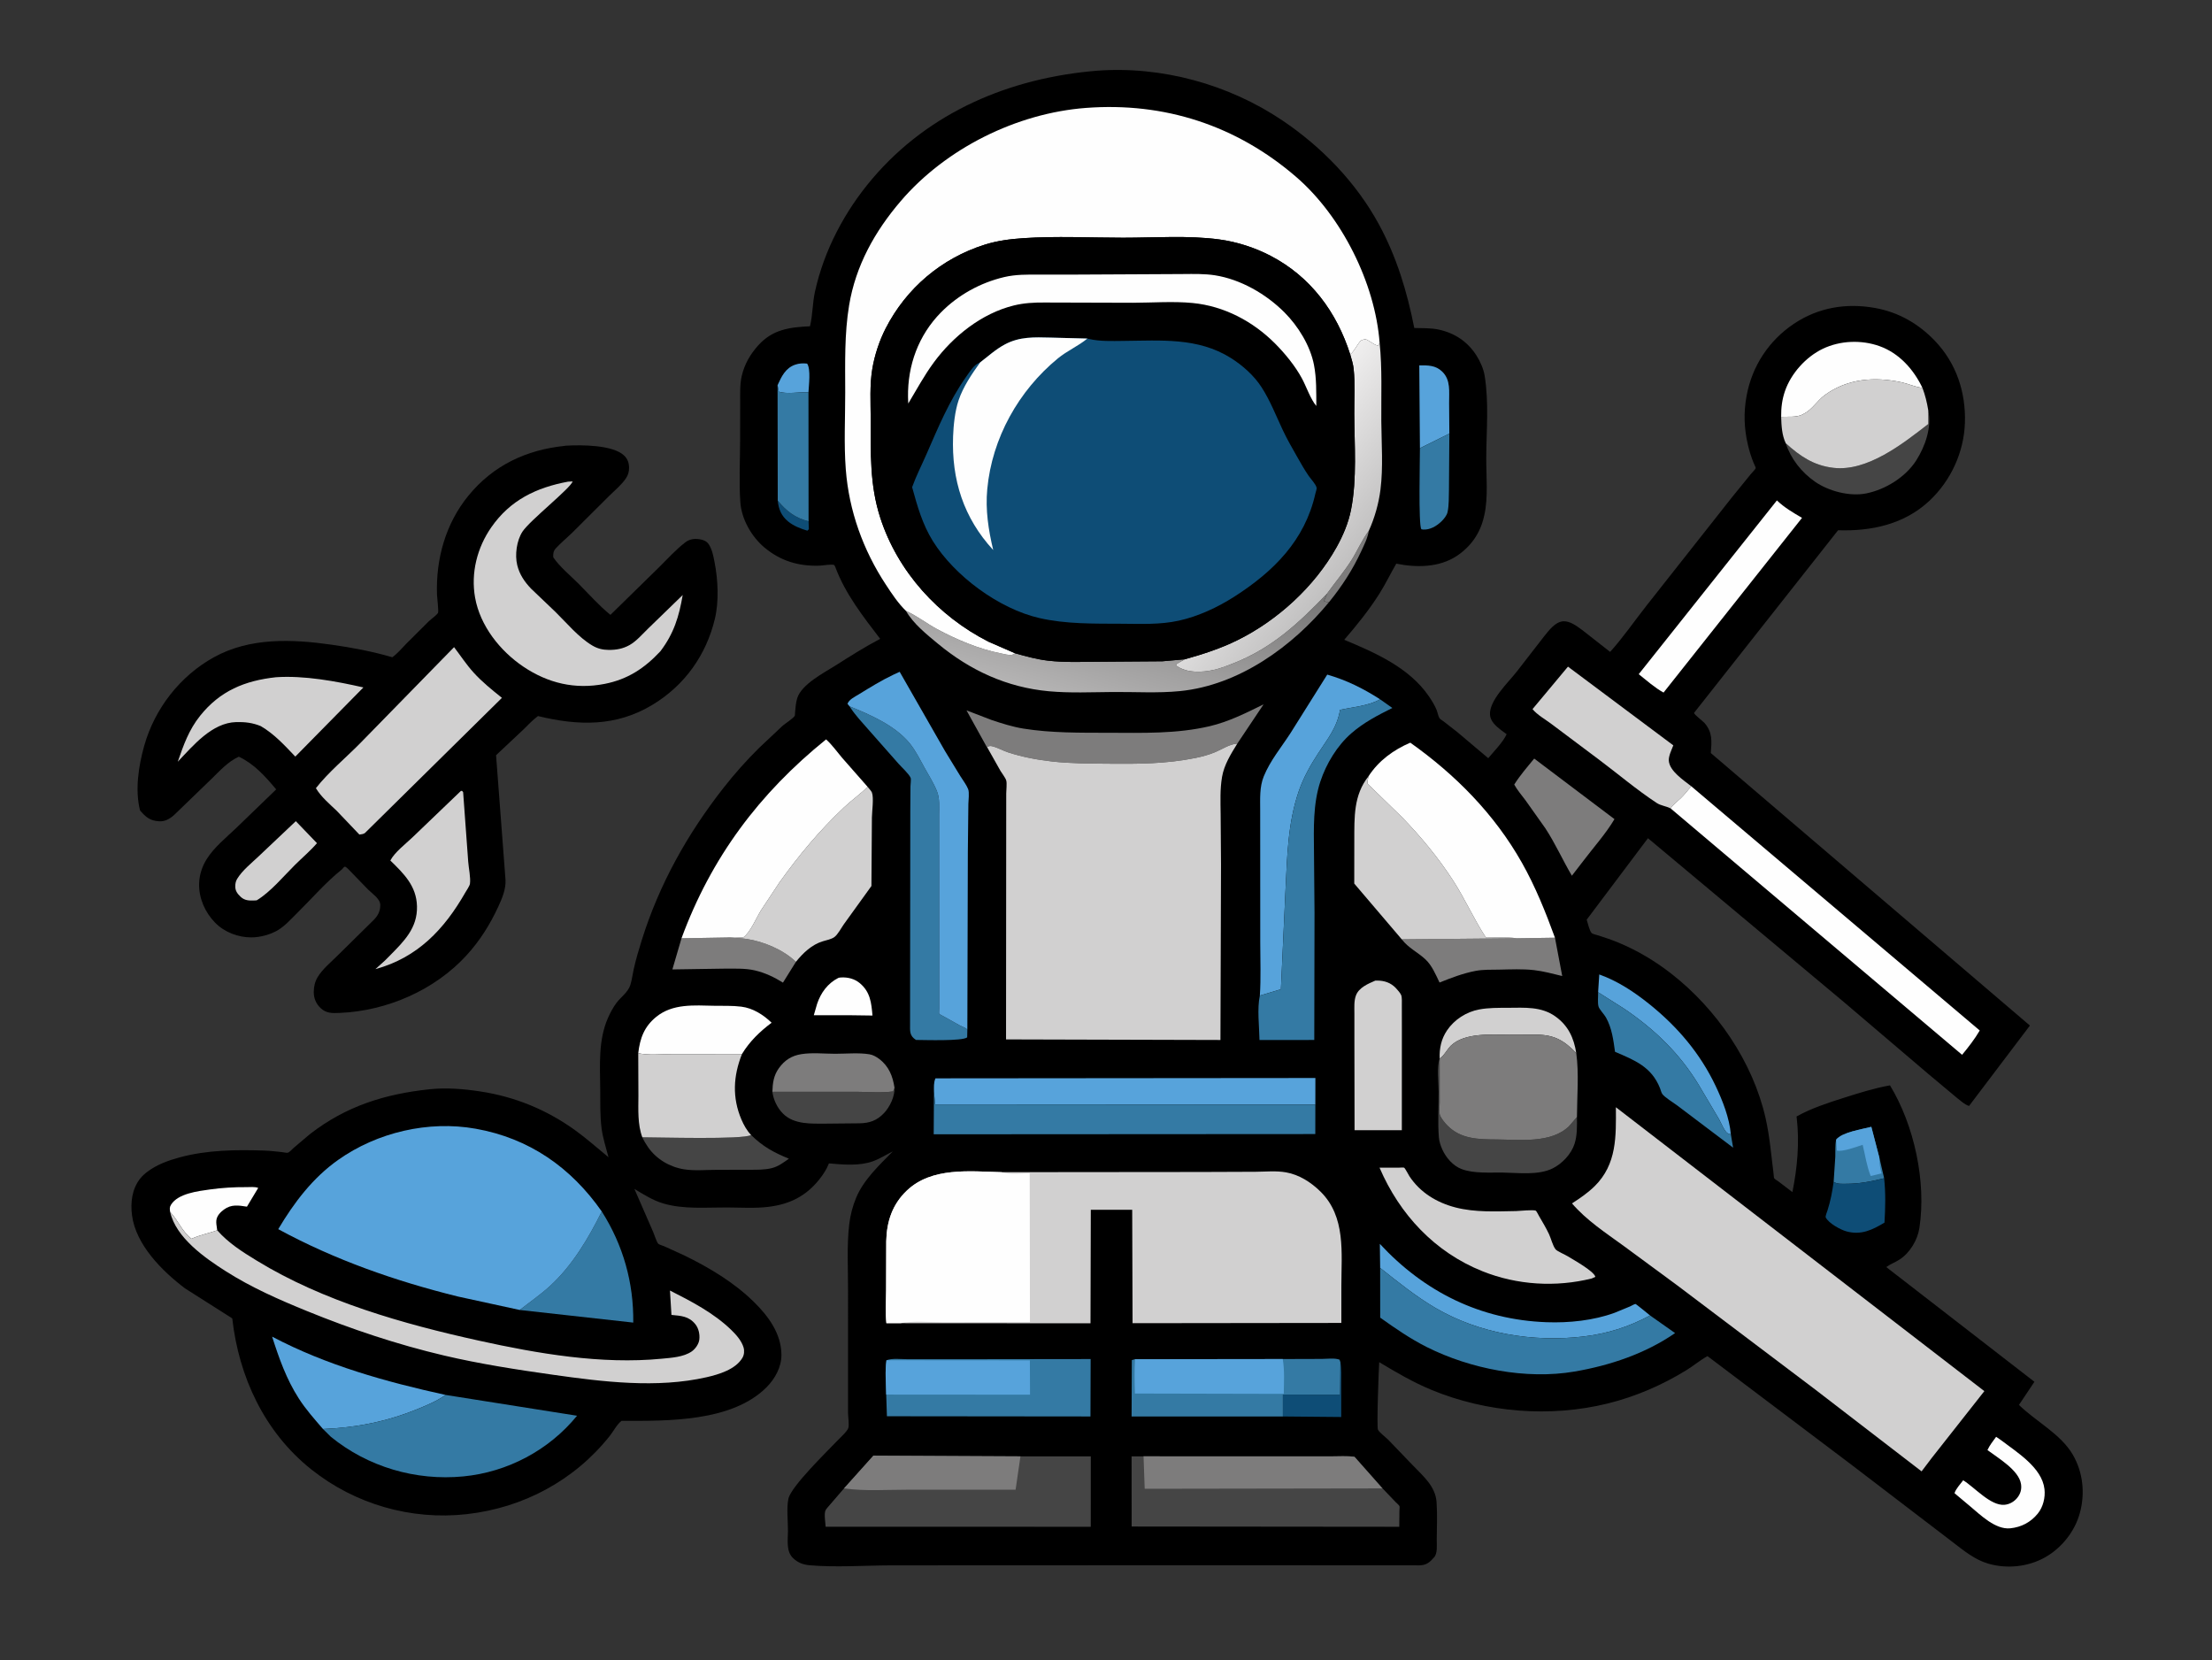 <?xml version="1.0" encoding="utf-8" ?>
<svg xmlns="http://www.w3.org/2000/svg" xmlns:xlink="http://www.w3.org/1999/xlink" width="858" height="644">
	<rect width="100%" height="100%" fill="#333333" stroke="none"/>
	<path transform="scale(0.629 0.629)" d="M348.329 274.931C348.768 274.801 348.536 274.848 349.166 274.812C358.416 274.278 377.976 274.255 384.891 280.917C387.05 282.997 387.899 285.467 387.923 288.392C387.945 290.936 387.351 292.947 385.909 295.074C383.169 299.115 378.742 302.703 375.279 306.164L352.914 328.431C349.588 331.679 345.876 334.71 342.746 338.126C341.179 339.837 341.086 341.437 341.184 343.667C345.174 349.534 351.556 354.729 356.597 359.764C363.136 366.295 369.245 373.303 376.43 379.145L406.097 350.102C411.381 344.912 416.668 338.992 422.538 334.472C425.282 332.359 428.209 332.018 431.561 332.532C433.771 332.871 435.833 333.744 437.099 335.681C439.192 338.882 439.91 342.881 440.633 346.572C442.76 357.434 443.433 370.718 440.849 381.555C435.503 403.969 422.21 422.558 402.471 434.534C379.892 448.233 356.52 447.56 331.745 441.537C328.414 443.985 325.607 447.112 322.631 449.972L305.906 465.678L311.736 542.614C312.027 548.421 309.531 554.202 307.148 559.333C302.047 570.315 295.884 580.113 287.694 589.076C268.086 610.534 238.566 623.367 209.668 624.575C204.969 624.772 201.209 624.987 197.634 621.538C194.899 618.9 193.471 615.581 193.489 611.773C193.504 608.523 194.159 605.418 195.828 602.607C198.731 597.719 203.764 593.584 207.804 589.587L229.507 568.198L229.968 567.765C232.829 564.981 234.584 562.047 234.506 557.938C234.435 554.176 229.461 550.984 226.945 548.47L216.835 538.038C216.053 537.281 213.85 534.762 212.96 534.476C212.066 534.188 211.466 535.612 210.731 536.197C200.932 543.999 192.137 554.252 183.155 563.089C179.494 566.691 175.791 570.928 171.348 573.572C166.72 576.325 160.358 578.015 154.985 578.022C146.866 578.032 138.446 574.851 132.727 569.021C126.517 562.69 122.658 554.117 122.781 545.177C122.857 539.633 124.585 534.34 127.525 529.661C132.078 522.415 139.478 516.479 145.629 510.605L170.312 486.766C163.697 478.829 156.726 471.015 147.266 466.589C140.497 469.693 135.572 475.275 130.313 480.389L107.32 502.595C104.764 504.895 101.701 506.651 98.148 506.432C92.425 506.078 89.961 503.875 86.368 499.743C83.143 487.189 85.463 472.218 88.916 459.94C95.382 436.955 110.98 416.867 131.871 405.295C154.174 392.941 180.187 394.085 204.62 397.555C217.313 399.358 229.606 401.694 241.921 405.27C245.15 402.97 247.843 399.705 250.604 396.868L264.454 383.078C265.796 381.778 269.345 379.321 270.107 377.887C270.592 376.975 269.545 368.461 269.486 366.783C268.715 344.715 274.756 322.843 288.912 305.576C304.202 286.926 324.562 277.35 348.329 274.931Z"/>
	<path fill="#D1D0D0" transform="scale(0.629 0.629)" d="M182.422 506.354L195.465 519.919C191.375 524.675 186.351 528.911 181.881 533.34C174.695 540.463 166.872 549.986 158.295 555.171L156.828 555.256C153.601 555.394 150.81 555.305 148.363 552.962C146.409 551.09 145.061 549.346 145.081 546.511C145.093 544.841 145.382 543.347 146.259 541.909C149.475 536.638 155.121 532.2 159.578 527.958L182.422 506.354Z"/>
	<path fill="#D1D0D0" transform="scale(0.629 0.629)" d="M284.257 487.667L284.921 487.667L285.597 488.466L288.73 531.367C289.023 535.35 290.315 541.116 289.804 544.944C289.624 546.3 287.634 549.151 286.919 550.399C273.947 573.049 257.505 590.508 231.516 597.581L237.378 592.289L240.348 589.313C249.102 580.417 257.492 572.306 257.141 558.819C256.815 546.317 249.107 538.798 240.711 530.615C243.339 525.538 250.206 520.32 254.347 516.345L284.257 487.667Z"/>
	<path fill="#D1D0D0" transform="scale(0.629 0.629)" d="M170.179 417.597C187.548 416.423 207.125 420.029 224.096 423.891L182.107 466.536C175.427 459.541 169.258 452.701 160.844 447.756C155.805 445.666 151.085 445.119 145.662 445.256C130.763 445.63 119.169 459.673 109.622 469.712C113.197 459.363 116.454 450.07 123.396 441.382C135.679 426.009 150.943 419.704 170.179 417.597Z"/>
	<path fill="#D1D0D0" transform="scale(0.629 0.629)" d="M280.009 399.053C284.013 404.301 287.588 409.791 292.029 414.697C297.283 420.5 303.437 425.429 309.526 430.313L225.029 513.667C224.004 514.389 222.821 514.435 221.613 514.608L207.729 500.046C203.156 495.655 198.078 491.491 194.804 486.005C202.53 476.152 213.249 467.283 222.094 458.303L280.009 399.053Z"/>
	<path fill="#D1D0D0" transform="scale(0.629 0.629)" d="M350.282 297L353.125 296.841C352.016 300.943 326.727 320.894 322.214 327.781C318.598 333.299 317.399 342.17 318.971 348.507C320.401 354.276 323.405 358.693 327.49 362.977L342.522 377.322C349.463 384.135 356.853 393.095 365.267 398.049C368.526 399.968 371.615 400.716 375.387 400.752C380.002 400.796 384.187 400.038 388.239 397.755C392.494 395.357 396.253 390.898 399.775 387.498L421.008 366.901C418.712 380.257 415.57 390.599 407.245 401.587C397.429 412.085 387.082 418.941 372.748 421.725C354.64 425.241 337.937 421.311 322.716 411.062C308.375 401.405 296.067 385.884 292.974 368.524C290.265 353.324 294.213 337.713 302.999 325.101C314.655 308.369 330.645 300.675 350.282 297Z"/>
	<path transform="scale(0.629 0.629)" d="M676.239 43.62C716.242 40.582 757.548 51.897 790.792 74.261C815.081 90.601 836.401 112.628 850.408 138.477C861.32 158.615 867.735 179.882 872.146 202.25C876.957 202.373 882.424 202.202 887.134 203.212C896.996 205.326 904.919 210.574 910.395 219.067C912.738 222.702 914.827 227.341 915.528 231.621C918.239 248.175 916.603 265.458 916.522 282.186C916.468 293.353 917.818 306.946 915.305 317.758L915.088 318.667C912.816 328.783 907.006 337.058 898.38 342.786C887.511 350.005 873.392 350.084 861.04 347.557C857.469 353.732 854.425 360.098 850.595 366.146C844.215 376.223 836.738 385.499 828.94 394.507C847.995 402.464 868.915 411.587 881.056 429.224C882.901 431.904 884.718 434.836 885.943 437.855C886.493 439.211 886.925 441.725 887.685 442.854C888.121 443.501 889.74 444.45 890.387 444.957L898.6 451.364L917.752 467.516C921.252 463.294 926.872 457.64 929.094 452.726L925.451 450.044C922.553 447.814 919.139 444.741 918.837 440.879C918.143 431.994 930.079 420.906 935.289 414.195L952.065 392.572C955.017 388.922 959.014 383.357 964.098 383.102C968.25 382.894 972.371 386.082 975.575 388.397L992.914 401.974C1000.97 393.036 1007.93 382.857 1015.39 373.393L1068.16 306.502L1079.56 292.476C1080.08 291.848 1082.6 289.229 1082.71 288.67C1082.78 288.312 1081.45 285.588 1081.25 285.077C1079.89 281.65 1078.81 278.231 1077.96 274.643C1075.47 264.222 1075.14 254.299 1077.12 243.786C1080.53 225.637 1090.81 210.039 1106.08 199.754C1121.23 189.555 1138.61 186.699 1156.38 189.919C1170.83 192.537 1183.15 199.641 1193.25 210.221C1206.38 223.972 1212.31 241.834 1211.7 260.69C1211.11 278.852 1203.03 296.411 1189.77 308.833C1174.3 323.312 1154.08 327.634 1133.49 326.961L1044.7 439.537C1044.78 440.818 1049.95 444.439 1051.18 445.874C1056.2 451.753 1055.54 457.216 1055 464.347L1251.78 632.385L1214.25 681.961C1211.6 681.157 1209.21 678.861 1207.04 677.194L1189.21 662.289L1136.87 617.729L1016.24 516.857L978.464 567.098C979.1 569.161 980.165 573.808 981.504 575.329C982.034 575.932 984.966 576.601 985.729 576.844C989.851 578.157 993.934 579.529 997.932 581.192C1009.73 586.101 1020.42 592.459 1030.51 600.295C1058.47 622.022 1080.95 654.75 1088.79 689.518C1091.38 701.019 1092.24 712.327 1093.73 723.96C1093.81 724.562 1093.84 726.137 1094.1 726.55C1094.45 727.109 1096.11 728.063 1096.75 728.543L1105.31 735.073C1108.35 720.304 1109.75 704.447 1107.99 689.422L1107.87 688.452C1116.92 683.398 1127.12 680.086 1136.96 676.962C1146.42 673.96 1155.71 671.023 1165.49 669.252C1180.44 693.846 1188.01 728.721 1183.61 757.333C1182.48 764.703 1177.65 772.714 1171.31 776.717C1168.68 778.378 1165.72 779.479 1163.2 781.306L1254.56 852.039L1245.28 865.933L1245.01 866.289C1255.51 876.568 1270.74 884.143 1278.22 896.988C1284.56 907.864 1285.88 920.821 1282.59 932.922C1279.51 944.271 1271.44 954.462 1261.21 960.247C1250.69 966.199 1237.62 967.542 1226.06 964.171C1217.75 961.751 1210.78 955.999 1204.04 950.812L1183.46 935.087L1141.71 903.182L1052.96 836.217C1048.35 838.752 1044.27 842.25 1039.77 845.001C1024.76 854.179 1008.74 861.129 991.635 865.378C956.062 874.214 916.593 871.057 882.731 857.028C871.388 852.329 861.013 846.265 850.518 839.941C850.245 843.466 848.877 879.972 849.752 881.632C850.659 883.356 854.625 886.326 856.123 887.827L870.775 903.08C877.264 909.914 885.2 916.232 885.887 926.267C886.41 933.91 886.041 941.835 885.996 949.503C885.977 952.767 886.578 957.804 884.376 960.282C881.679 963.317 879.751 965.088 875.453 965.235L798.874 965.192L643.562 965.198L548.977 965.249C532.649 965.311 515.39 966.586 499.181 965.17C495.257 964.828 491.938 963.532 489.079 960.798C484.71 956.622 485.851 949.832 485.912 944.324C485.979 938.219 484.925 929.834 486.213 924.064C487.901 916.499 510.245 894.796 516.349 888.383C518.076 886.569 522.435 882.716 523.127 880.534C523.752 878.565 522.977 873.549 522.958 871.198L522.964 795.933C523.011 782.506 522.135 768.434 523.67 755.11C524.326 749.419 525.775 743.723 528.003 738.441C532.7 727.305 542.249 718.441 550.584 709.976C546.527 711.975 542.481 714.571 538.229 716.091C529.935 719.058 519.818 718.155 511.183 717.377C509.808 720.958 507.563 724.35 505.178 727.332C496.891 737.689 486.857 742.577 473.884 744.169C465.565 745.19 456.795 744.591 448.412 744.55C435.455 744.487 421.591 745.803 409.032 742.085C402.535 740.162 396.982 736.571 391.218 733.114L402.778 759.637C403.421 761.102 404.961 766.039 405.982 766.967C406.566 767.497 408.876 768.168 409.682 768.515L421.897 774.081C437.324 781.607 452.582 790.697 464.886 802.785C473.897 811.638 481.851 822.423 481.886 835.543C481.906 842.976 477.875 850.247 472.728 855.406C451.264 876.924 411.395 876.166 383.254 876.139C380.408 878.35 378.322 882.522 376.045 885.392C354.185 912.943 322.6 929.759 287.817 933.667C253.491 937.522 218.88 927.547 191.895 906.018C163.11 883.055 147.269 849.055 143.232 812.957L114.078 794.432C100.02 783.817 83.799 767.614 81.413 749.418C80.38 741.532 81.376 733.114 86.463 726.716C87.071 725.951 87.736 725.237 88.449 724.568C89.248 723.818 90.094 723.119 90.968 722.46C96.66 718.171 103.797 715.56 110.619 713.707C127.731 709.059 145.673 708.865 163.282 709.485C166.79 709.609 170.31 710.059 173.802 710.41C174.767 710.507 176.646 710.989 177.48 710.789C178.502 710.545 180.283 708.533 181.119 707.78L191.174 699.281C213.366 682.071 237.394 674.536 265.086 671.648C275.352 670.577 286.075 671.465 296.245 673.02C317.662 676.294 337.103 684.293 354.657 696.919C361.804 702.059 368.417 708.004 375.242 713.567C373.753 707.813 371.74 701.753 370.986 695.86C369.951 687.772 370.213 679.508 370.134 671.375C369.993 656.768 368.889 641.378 374.908 627.71C376.332 624.476 378.08 621.156 380.216 618.333C382.867 614.831 387.327 611.74 388.682 607.476C389.685 604.317 390.064 600.906 390.782 597.667C392.101 591.715 393.923 585.572 395.747 579.748C406.534 545.296 423.743 514.489 445.939 486.097C452.864 477.24 460.307 468.876 468.317 460.982L482.672 447.479C484.352 446.039 489.1 443.061 490.095 441.378C490.255 441.108 490.276 439.402 490.31 439.054C490.58 436.269 490.771 433.34 491.581 430.647C494.21 421.912 508.207 414.838 515.575 410.155C524.494 404.487 533.418 398.835 542.783 393.926C532.166 380.071 521.329 366.26 515.16 349.793C515.06 349.526 514.601 348.409 514.275 348.332C512.11 347.816 507.576 348.74 505.184 348.813C492.304 349.207 481.13 345.818 471.269 337.494C463.429 330.878 457.282 320.132 456.549 309.748C455.658 297.118 456.395 284.012 456.407 271.311L456.448 247.877C456.462 242.6 456.218 237.075 457.387 231.904C459.009 224.733 462.639 218.447 467.539 213.004C476.497 203.054 486.964 201.785 499.493 201.185C501.166 194.431 501.019 186.9 502.54 179.96C508.177 154.245 520.987 130.136 537.987 110.145C573.141 68.805 623.039 48.027 676.239 43.62Z"/>
	<path fill="#0E4D76" transform="scale(0.629 0.629)" d="M479.615 308.71C484.951 315.17 490.362 319.414 498.622 321.453L498.799 326.333L497.878 327.231C493.744 326.022 489.294 324.275 485.944 321.498C481.856 318.109 480.098 313.896 479.615 308.71Z"/>
	<path fill="#7D7C7C" transform="scale(0.629 0.629)" d="M818.311 366.079C823.277 359.138 828.759 352.712 833.356 345.484C837.112 339.576 839.867 332.897 844.091 327.33C843.37 331.843 841.253 335.982 839.339 340.092C834.075 351.4 827.544 361.486 819.689 371.149C818.188 371.248 817.621 371.204 816.248 370.446C817.204 369.244 817.614 368.115 818.113 366.666L818.311 366.079Z"/>
	<path fill="#57A3DB" transform="scale(0.629 0.629)" d="M479.505 237.497C481.945 232.162 484.353 226.951 490.342 224.872C492.769 224.03 495.196 223.898 497.724 224.207C500.087 227.536 498.781 237.628 498.556 241.901C493.359 241.608 484.953 243.186 480.216 241.493L479.505 237.497Z"/>
	<path fill="#0E4D76" transform="scale(0.629 0.629)" d="M826.586 839.98C827.331 844.191 827.08 848.621 827.086 852.891L827.082 873.761L791.111 873.432L791.117 859.945L826.383 859.986L826.586 839.98Z"/>
	<path fill="#FEFEFE" transform="scale(0.629 0.629)" d="M516.991 603C517.661 602.836 517.762 602.787 518.557 602.736C522.775 602.469 527.007 603.535 530.261 606.279C536.707 611.717 537.329 618.315 538.037 626.207L523.198 626.004L501.851 626.003L503.88 619C506.204 612.087 510.456 606.32 516.991 603Z"/>
	<path fill="#57A3DB" transform="scale(0.629 0.629)" d="M875.627 276.356L875.225 225.289C880.602 225.279 885.242 225.148 889.378 229.151C894.755 234.354 893.552 241.619 893.625 248.489L893.772 267.379L875.627 276.356Z"/>
	<path fill="#347AA4" transform="scale(0.629 0.629)" d="M1132.3 702.732C1136.06 698.097 1148.14 696.36 1153.99 694.841L1158.95 713.844L1161.89 726.538C1153.95 728.534 1146.5 730.001 1138.26 729.963C1135.34 729.95 1133.34 730.238 1130.75 728.797L1131.77 713.333C1131.9 709.795 1131.58 706.217 1132.3 702.732Z"/>
	<path fill="#57A3DB" transform="scale(0.629 0.629)" d="M1132.3 702.732C1136.06 698.097 1148.14 696.36 1153.99 694.841L1158.95 713.844C1159 716.935 1159.29 719.646 1160.05 722.651L1160.28 723.55L1153.6 725.159C1151.18 719.205 1150.18 712.167 1148.65 705.905C1145.18 707.047 1135.89 710.51 1132.72 709.426L1132.3 702.732Z"/>
	<path fill="#347AA4" transform="scale(0.629 0.629)" d="M875.627 276.356L893.772 267.379L893.529 301.822C893.378 306.26 893.625 311.532 892.64 315.861C892.193 317.827 890.431 320.013 888.997 321.413C885.99 324.345 881.881 326.827 877.527 326.528L876.474 326.333C874.643 323.408 875.645 283.178 875.627 276.356Z"/>
	<path fill="#FEFEFE" transform="scale(0.629 0.629)" d="M104.943 747.37C104.642 745.573 104.455 744.475 105.501 742.802C109.783 735.953 122.067 734.477 129.301 733.472C136.848 732.424 144.268 731.96 151.887 732.02C154.114 732.038 157.17 731.662 159.227 732.5L152.282 744.062C147.048 743.266 142.681 742.47 138.093 745.846C135.88 747.474 133.747 749.67 133.417 752.52C133.241 754.035 133.53 755.608 133.737 757.107L133.862 758.057L133.95 758.625C128.631 760.527 123.273 761.504 118.076 763.872C112.193 759.245 110.106 753.01 105.356 747.805L104.943 747.37Z"/>
	<path fill="#0E4D76" transform="scale(0.629 0.629)" d="M1130.75 728.797C1133.34 730.238 1135.34 729.95 1138.26 729.963C1146.5 730.001 1153.95 728.534 1161.89 726.538C1162.87 735.578 1162.65 744.833 1162.1 753.899C1154.54 758.446 1147.67 761.748 1138.72 759.32C1134.87 758.274 1127.72 754.32 1125.87 750.712C1125.52 750.014 1126.71 747.181 1126.98 746.322C1128.84 740.457 1129.91 734.907 1130.72 728.797L1130.75 728.797Z"/>
	<path fill="#57A3DB" transform="scale(0.629 0.629)" d="M985.51 611.786L986.215 600.872C997.683 604.968 1007.77 611.665 1017.23 619.264C1034.45 633.107 1048.46 649.567 1057.97 669.61C1062.31 678.765 1066.49 689.345 1067.36 699.465C1066.71 699.263 1066 699.189 1065.41 698.858C1063.48 697.79 1061.15 692.055 1060.04 690.078L1047.68 669.185C1035.89 649.689 1020.59 634.914 1001.81 622.164L986.06 612.179L985.51 611.786Z"/>
	<path fill="#D1D0D0" transform="scale(0.629 0.629)" d="M887.792 652.713C887.572 646.399 888.764 640.688 892.318 635.396C896.82 628.694 904.253 623.94 912.147 622.461C918.024 621.36 923.994 621.461 929.949 621.434C940.111 621.389 950.408 620.512 959.147 626.753C967.074 632.415 970.56 639.999 972.025 649.341C964.586 641.672 958.675 638.132 947.695 638.002L930.531 638.078C919.755 637.987 903.266 636.647 894.79 644.715C892.393 646.997 890.487 651.124 887.792 652.713Z"/>
	<path fill="#FEFEFE" transform="scale(0.629 0.629)" d="M1230.95 885.969L1233.74 887.877C1243.71 895.487 1259.26 904.9 1260.77 918.25C1261.35 923.412 1259.95 929.232 1256.64 933.3C1252.3 938.645 1246.52 941.691 1239.69 942.389C1230.56 943.323 1221.42 934.281 1214.94 928.845L1205.29 920.74C1206.03 918.135 1208.98 915.019 1210.63 912.774C1217.82 917.22 1227.43 928.536 1236.02 927.898C1239.07 927.672 1241.92 926.068 1243.86 923.737C1245.96 921.205 1246.81 918.348 1246.29 915.078C1244.93 906.492 1232.2 899.107 1225.6 894.15C1226.96 891.163 1229.02 888.6 1230.95 885.969Z"/>
	<path fill="#454545" transform="scale(0.629 0.629)" d="M551.626 670.823C551.822 676.099 548.75 682.544 545.167 686.333C540.772 690.983 536.233 692.558 529.922 692.659L509.408 692.861C500.497 692.853 489.734 693.554 482.897 686.726C479.329 683.163 476.952 678.218 476.31 673.219L528.604 673.232C535.795 673.247 543.681 673.958 550.745 673L551.626 670.823Z"/>
	<path fill="#7D7C7C" transform="scale(0.629 0.629)" d="M420.264 578.571L448.483 578.09C452.373 578.414 456.478 578.384 460.32 578.963C471.081 580.585 482.923 585.595 490.825 593.086L482.83 605.914C477.435 602.532 471.76 599.848 465.553 598.386C459.338 596.922 452.158 597.343 445.782 597.301L414.636 597.774L420.264 578.571Z"/>
	<path fill="#454545" transform="scale(0.629 0.629)" d="M1189.1 253.059C1191.36 263.415 1187.23 275.216 1181.68 283.906C1175.09 294.218 1162.65 301.915 1150.73 304.273C1140.62 306.271 1127.64 302.858 1119.25 297.031C1110.99 291.298 1104.33 282.888 1101.22 273.32C1110 281.28 1118.4 287.037 1130.54 288.475C1151.48 290.956 1173.46 273.628 1189.11 261.449L1189.1 253.059Z"/>
	<path fill="#347AA4" transform="scale(0.629 0.629)" d="M479.505 237.497L480.216 241.493C484.953 243.186 493.359 241.608 498.556 241.901L498.622 321.453C490.362 319.414 484.951 315.17 479.615 308.71L479.505 237.497Z"/>
	<path fill="#454545" transform="scale(0.629 0.629)" d="M463.188 699.884C470.424 707.025 477.172 710.656 486.495 714.476C483.189 716.803 480.103 719.201 476.134 720.247C471.581 721.447 466.525 721.285 461.857 721.311L441.766 721.356C435.383 721.357 428.209 722.032 421.917 721.042C413.028 719.643 404.821 714.815 399.655 707.405C398.296 705.455 397.087 703.449 396.106 701.282C405.706 701.283 458.267 702.825 463.188 699.884Z"/>
	<path fill="#7D7C7C" transform="scale(0.629 0.629)" d="M476.31 673.219C476.468 667.808 477.085 663.132 480.348 658.616C483.908 653.69 488.204 650.944 494.213 650.005C500.937 648.953 508.122 649.774 514.94 649.784C521.651 649.795 529.622 649.006 536.202 650.11C538.366 650.473 540.426 651.653 542.168 652.963C548.151 657.463 550.566 663.666 551.626 670.823L550.745 673C543.681 673.958 535.795 673.247 528.604 673.232L476.31 673.219Z"/>
	<path fill="#454545" transform="scale(0.629 0.629)" d="M887.792 652.713L887.813 679.894C887.834 681.771 887.374 685.95 887.966 687.588C888.723 689.679 890.956 692.361 892.504 693.952C900.74 702.414 911.666 702.552 922.753 702.617C936.847 702.7 956.781 705.266 967.752 694.256L972.457 688.774C972.509 694.271 972.669 700.076 970.956 705.366C968.921 711.65 963.392 717.474 957.554 720.417C948.734 724.862 936.248 723.158 926.702 723.033C918.75 722.929 908.902 723.711 901.368 720.897C896.029 718.903 891.707 713.849 889.405 708.758C888.366 706.459 887.511 703.785 887.307 701.259C886.568 692.1 887.196 682.344 887.157 673.136C887.133 667.448 885.876 657.785 887.792 652.713Z"/>
	<path fill="#57A3DB" transform="scale(0.629 0.629)" d="M851.099 781.819L850.903 766.991C878.339 796.636 913.001 813.81 953.682 815.309C967.551 815.82 982.634 814.264 995.728 809.481L1005.27 805.542C1006 805.216 1007.83 804.119 1008.54 804.056C1008.88 804.026 1016.56 810.37 1017.55 811.146C1004.34 818.232 991.179 822.399 976.272 824.143C945.282 827.768 912.271 822.357 885.212 806.524C873.149 799.465 862.055 790.469 851.099 781.819Z"/>
	<path fill="#7D7C7C" transform="scale(0.629 0.629)" d="M958.899 578.223L963.371 601.843C957.65 600.467 951.872 598.867 946.019 598.203C938.934 597.399 931.652 597.76 924.532 597.893C919.75 597.982 914.639 597.787 909.941 598.679C902.25 600.141 894.958 602.957 887.715 605.85C885.391 600.997 883.05 595.361 879.078 591.625C874.216 587.051 868.699 584.756 864.426 579.227L935.347 578.57L958.899 578.223Z"/>
	<path fill="#FEFEFE" transform="scale(0.629 0.629)" d="M1098.38 257.032C1098.32 251.539 1098.93 246.447 1100.71 241.231C1104.45 230.285 1113.68 220.021 1124.12 215.041C1134.8 209.946 1147.93 209.455 1159.05 213.441C1171.18 217.79 1180.09 227.794 1185.51 239.175L1184.82 239.078C1180.52 238.438 1176.7 236.604 1172.48 235.7C1156.05 232.181 1139.34 233.41 1125.38 243.551C1120.53 247.077 1117.51 252.673 1112.06 255.302L1111.32 255.693C1107.66 257.471 1102.4 256.825 1098.38 257.032Z"/>
	<path fill="#347AA4" transform="scale(0.629 0.629)" d="M985.51 611.786L986.06 612.179L1001.81 622.164C1020.59 634.914 1035.89 649.689 1047.68 669.185L1060.04 690.078C1061.15 692.055 1063.48 697.79 1065.41 698.858C1066 699.189 1066.71 699.263 1067.36 699.465L1068.76 707.691L1034.26 681.64C1032.19 680.08 1026.12 676.393 1024.96 674.396C1024.42 673.467 1024.07 671.998 1023.66 670.968C1018.41 657.79 1008.1 653.799 995.927 648.556C994.913 641.207 994.016 633.98 990.329 627.375C989.239 625.422 986.286 622.479 985.758 620.625C985.117 618.372 985.579 614.246 985.51 611.786Z"/>
	<path fill="#7D7C7C" transform="scale(0.629 0.629)" d="M946.104 467.758L995.593 505.092C990.362 513.976 982.519 522.716 976.265 530.998L969.331 539.991C963.587 530.287 959.142 520.138 952.891 510.632L940.789 493.573C938.426 490.397 935.678 487.237 933.779 483.779C937.376 478.063 941.818 472.959 946.104 467.758Z"/>
	<path fill="#FEFEFE" transform="scale(0.629 0.629)" d="M393.583 649.449C394.649 640.199 397.286 633.014 404.703 627C414.901 618.73 428.075 619.957 440.384 620.182C445.937 620.284 451.666 620.039 457.182 620.734C464.322 621.634 470.723 625.711 475.823 630.637C468.53 636.137 462.331 642.076 457.541 649.949L413.891 650.005C407.471 650.012 399.842 650.821 393.583 649.449Z"/>
	<path fill="#347AA4" transform="scale(0.629 0.629)" d="M371.097 747.027C384.264 767.767 390.823 790.907 390.51 815.544L320.49 807.76C326.652 802.91 333.092 798.505 338.917 793.221C352.783 780.642 362.834 763.651 371.097 747.027Z"/>
	<path fill="#FEFEFE" transform="scale(0.629 0.629)" d="M1095.76 308.575C1100.36 312.987 1105.79 316.138 1111.25 319.326L1025.86 427.055C1020.42 424.079 1015.41 419.561 1010.55 415.72L1095.76 308.575Z"/>
	<path fill="#D1D0D0" transform="scale(0.629 0.629)" d="M848.083 604.678L849.187 604.648C853.68 604.649 857.584 605.924 860.753 609.241C861.715 610.247 863.602 612.394 864.087 613.664C864.648 615.137 864.463 618.312 864.47 619.949L864.491 634.768L864.469 696.925L852.941 696.918L835.314 696.923L835.216 642.745L835.212 624.79C835.216 621.258 834.897 617.241 836.147 613.867C837.982 608.917 843.646 606.623 848.083 604.678Z"/>
	<path fill="#57A3DB" transform="scale(0.629 0.629)" d="M199.185 881.166C193.892 875.008 188.652 869.183 184.241 862.313C176.607 850.424 172.077 837.57 167.805 824.209C201.32 841.869 237.96 852.07 274.751 860.145C269.535 863.926 263.196 866.522 257.246 868.946C238.352 876.645 219.508 880.333 199.185 881.166Z"/>
	<path fill="#7D7C7C" transform="scale(0.629 0.629)" d="M608.675 460.623L608.499 460.575L596.013 438.033L611.564 444.003C617.726 446.071 624.613 448.23 631.011 449.26C648.323 452.045 666.266 451.809 683.759 451.85C704.644 451.9 725.563 452.595 746.05 447.776C757.669 445.044 768.583 439.574 779.209 434.309L762.982 458.57L762.547 458.59C758.179 458.946 753.539 462.046 749.499 463.749C745.592 465.395 741.305 466.552 737.153 467.395C719.174 471.048 701.48 471.118 683.211 470.929C671.844 470.812 660.319 470.82 649.009 469.577C639.928 468.58 630.457 466.808 621.761 463.967C618.408 462.872 614.893 460.788 611.517 460.083C610.446 459.859 609.628 460.143 608.675 460.623Z"/>
	<path fill="#D1D0D0" transform="scale(0.629 0.629)" d="M393.583 649.449C399.842 650.821 407.471 650.012 413.891 650.005L457.541 649.949C452.169 663.511 451.448 676.778 457.207 690.314C458.635 693.67 460.624 697.261 463.188 699.884C458.267 702.825 405.706 701.283 396.106 701.282C393.119 693.38 393.655 684.095 393.685 675.768L393.583 649.449Z"/>
	<path fill="#D1D0D0" transform="scale(0.629 0.629)" d="M1030.23 498.5C1027.5 497.049 1024.27 496.849 1021.67 495.144C1009.28 487.018 997.533 476.998 985.634 468.101L956.61 446.344C953.084 443.689 947.77 440.674 945.057 437.257L966.918 411.066L1031.88 459.604C1030.85 462.277 1028.87 466.241 1029.1 469.112C1029.62 475.544 1038.24 481.104 1042.91 484.801C1040.88 487.26 1038.86 489.901 1036.57 492.117C1034.38 494.233 1031.92 495.893 1030.23 498.5Z"/>
	<defs>
		<linearGradient id="gradient_0" gradientUnits="userSpaceOnUse" x1="699.999" y1="340.202" x2="675.282" y2="434.198">
			<stop offset="0" stop-color="#787777"/>
			<stop offset="1" stop-color="#B4B3B3"/>
		</linearGradient>
	</defs>
	<path fill="url(#gradient_0)" transform="scale(0.629 0.629)" d="M818.311 366.079L818.113 366.666C817.614 368.115 817.204 369.244 816.248 370.446C817.621 371.204 818.188 371.248 819.689 371.149C797.067 398.722 763.893 422.584 727.555 426.156C713.933 427.495 700.101 426.597 686.431 426.701C673.267 426.801 659.869 427.446 646.749 426.24C620.846 423.857 598.227 413.382 578.304 396.871C571.567 391.288 563.055 384.456 558.731 376.748L559.243 376.972C565.58 379.857 571.479 384.461 577.666 387.817C589.539 394.257 603.728 400.271 617.076 402.868C619.038 403.25 622.201 404.203 624.15 403.745C624.784 403.596 625.418 403.18 625.954 402.824C632.598 404.679 639.256 406.534 646.121 407.352C656.918 408.638 668.269 408.043 679.146 408.032L716.825 407.757L730.609 406.535L725.148 409.667L725.769 410.783C730.254 413.595 734.573 414.272 739.763 414.176C747.574 414.032 753.949 411.681 761.147 408.798C784.896 399.288 800.901 384.169 818.311 366.079Z"/>
	<path fill="#D1D0D0" transform="scale(0.629 0.629)" d="M1098.38 257.032C1102.4 256.825 1107.66 257.471 1111.32 255.693L1112.06 255.302C1117.51 252.673 1120.53 247.077 1125.38 243.551C1139.34 233.41 1156.05 232.181 1172.48 235.7C1176.7 236.604 1180.52 238.438 1184.82 239.078L1185.51 239.175C1187.24 243.707 1188.33 248.274 1189.1 253.059L1189.11 261.449C1173.46 273.628 1151.48 290.956 1130.54 288.475C1118.4 287.037 1110 281.28 1101.22 273.32C1098.82 268.285 1098.56 262.524 1098.38 257.032Z"/>
	<defs>
		<linearGradient id="gradient_1" gradientUnits="userSpaceOnUse" x1="831.874" y1="345.79" x2="771.622" y2="299.342">
			<stop offset="0" stop-color="#C2C1C1"/>
			<stop offset="1" stop-color="#EFEEEE"/>
		</linearGradient>
	</defs>
	<path fill="url(#gradient_1)" transform="scale(0.629 0.629)" d="M832.654 218.624C835.486 216.069 836.684 212.779 839.167 210.041C839.787 209.837 841.213 209.153 841.794 209.175C843.453 209.238 847.127 212.674 849.76 213.124L850.776 211.487C852.421 227.372 851.685 243.658 851.806 259.624C851.912 273.574 853.031 287.972 851.304 301.851C850.242 310.388 847.677 319.494 844.091 327.33C839.867 332.897 837.112 339.576 833.356 345.484C828.759 352.712 823.277 359.138 818.311 366.079C800.901 384.169 784.896 399.288 761.147 408.798C753.949 411.681 747.574 414.032 739.763 414.176C734.573 414.272 730.254 413.595 725.769 410.783L725.148 409.667L730.609 406.535L731.235 406.361C742.03 403.334 752.742 399.844 762.826 394.89C787.703 382.67 810.661 361.7 824.191 337.457C828.261 330.164 831.565 322.337 833.176 314.112C836.874 295.238 835.226 274.372 835.12 255.167C835.071 246.144 835.677 236.48 834.759 227.527C834.453 224.538 833.473 221.509 832.654 218.624Z"/>
	<path fill="#347AA4" transform="scale(0.629 0.629)" d="M523.884 435.532C536.783 440.771 552.253 447.503 561.151 458.568C564.703 462.985 567.303 468.307 570.037 473.254C572.661 478.003 575.706 482.732 577.748 487.771C579.614 492.373 579.092 497.524 579.105 502.396L579.118 524.782L579.135 607.506L579.138 622.071C579.138 622.476 578.975 624.818 579.138 625.096C579.328 625.418 581.396 626.43 581.79 626.661L591.94 632.333C593.274 633.027 595.49 633.787 596.537 634.824L596.426 639.667C593.468 642.081 570.28 641.275 564.862 641.252C560.753 638.663 561.215 635.763 561.203 631.45L561.351 499.687L561.451 484.889C561.474 483.863 561.916 480.53 561.575 479.693C560.56 477.196 555.998 473.089 554.102 470.94L535.44 449.787C531.627 445.427 527.532 441.12 524.358 436.27L523.884 435.532Z"/>
	<path fill="#D1D0D0" transform="scale(0.629 0.629)" d="M850.718 720.02L862.544 720.013C863.032 720.012 865.508 719.818 865.855 720.011C866.514 720.376 868.556 724.4 869.114 725.251C875.739 735.356 886.058 741.586 897.603 744.556C909.718 747.672 922.555 746.982 934.947 746.774C937.108 746.738 945.55 745.78 947.13 746.559C947.439 746.711 948.883 749.506 949.125 749.925C951.213 753.535 953.429 757.187 955.202 760.96C956.488 763.697 957.475 768.024 959.258 770.35C960.145 771.506 965.182 773.658 966.785 774.655C970.068 776.699 982.991 783.817 983.803 787.333L981.614 788.333C959.411 793.862 935.568 792.426 914.259 783.911C884.745 772.117 863.132 748.882 850.718 720.02Z"/>
	<path fill="#57A3DB" transform="scale(0.629 0.629)" d="M575.949 673.175C575.943 670.34 575.707 667.575 576.859 664.928L811.162 664.725L811.129 681.157L576.642 681.001L575.949 673.175Z"/>
	<path fill="#57A3DB" transform="scale(0.629 0.629)" d="M776.905 613.906C777.626 603.161 777.157 592.11 777.158 581.332L777.13 524.252L777.115 499.597C777.12 492.625 776.636 485.289 779.333 478.701C783.313 468.978 790.061 460.92 795.718 452.195L818.471 415.971C830.551 419.491 840.441 424.415 851.031 431.189L850.572 431.456C843.799 435.238 833.94 436.073 826.373 437.678C824.519 448.658 818.833 455.394 812.893 464.507C808.07 471.905 803.773 479.531 800.892 487.913C794.116 507.626 793.777 527.886 792.748 548.452L789.901 610.005L776.905 613.906Z"/>
	<path fill="#347AA4" transform="scale(0.629 0.629)" d="M851.031 431.189L858.625 436.561C849.629 441.028 840.859 445.576 833.246 452.242C824.54 459.865 817.843 470.963 814.214 481.948C809.675 495.684 810.146 510.759 810.291 525.069L810.621 562.764L810.473 641.275L776.687 641.291C776.56 632.981 775.15 621.928 776.905 613.906L789.901 610.005L792.748 548.452C793.777 527.886 794.116 507.626 800.892 487.913C803.773 479.531 808.07 471.905 812.893 464.507C818.833 455.394 824.519 448.658 826.373 437.678C833.94 436.073 843.799 435.238 850.572 431.456L851.031 431.189Z"/>
	<path fill="#347AA4" transform="scale(0.629 0.629)" d="M851.099 781.819C862.055 790.469 873.149 799.465 885.212 806.524C912.271 822.357 945.282 827.768 976.272 824.143C991.179 822.399 1004.34 818.232 1017.55 811.146L1032.98 822.014C1014.66 834.672 992.827 841.986 971.008 845.722C941.166 850.83 906.723 844.115 879.819 830.609C869.69 825.524 860.342 819.042 851.125 812.493L851.099 781.819Z"/>
	<path fill="#347AA4" transform="scale(0.629 0.629)" d="M791.025 838.017L815.09 837.943C818.39 837.933 823.046 837.257 826.087 838.414L826.586 839.98L826.383 859.986L791.117 859.945L791.111 873.432L697.811 873.431L697.955 838.667L699.926 838.129L791.025 838.017Z"/>
	<path fill="#57A3DB" transform="scale(0.629 0.629)" d="M699.926 838.129L791.025 838.017C792.222 845.083 791.765 852.355 791.646 859.49L699.877 859.283C699.625 852.059 699.523 845.373 699.926 838.129Z"/>
	<path fill="#D1D0D0" transform="scale(0.629 0.629)" d="M535.05 485.195C535.713 486.069 537.313 487.711 537.685 488.667C538.933 491.87 537.736 500.271 537.679 504.098L537.383 546.332L520.44 569.826C518.839 572.069 516.628 576.321 514.522 577.829C512.672 579.154 509.666 579.747 507.479 580.395C500.625 582.424 495.205 587.653 490.825 593.086C482.923 585.595 471.081 580.585 460.32 578.963C456.478 578.384 452.373 578.414 448.483 578.09C451.606 577.666 455.106 578.019 458.271 578.081C462.504 575.286 466.485 565.874 469.211 561.419L480.681 544.081C492.841 527.136 505.19 512.303 520.387 497.93C525.096 493.477 530.417 489.761 535.05 485.195Z"/>
	<path fill="#57A3DB" transform="scale(0.629 0.629)" d="M523.884 435.532L522.618 434C523.582 431.314 527.043 429.711 529.416 428.253C536.491 423.905 543.6 419.49 551.118 415.943L554.803 414.25L582.734 463.073L592.223 478.599C593.751 481.073 595.934 483.872 597.008 486.541C597.87 488.686 597.188 493.352 597.162 495.701L596.836 525.101L596.537 634.824C595.49 633.787 593.274 633.027 591.94 632.333L581.79 626.661C581.396 626.43 579.328 625.418 579.138 625.096C578.975 624.818 579.138 622.476 579.138 622.071L579.135 607.506L579.118 524.782L579.105 502.396C579.092 497.524 579.614 492.373 577.748 487.771C575.706 482.732 572.661 478.003 570.037 473.254C567.303 468.307 564.703 462.985 561.151 458.568C552.253 447.503 536.783 440.771 523.884 435.532Z"/>
	<path fill="#D1D0D0" transform="scale(0.629 0.629)" d="M864.426 579.227L835.124 544.833L835.156 518.199C835.205 503.968 834.613 490.276 844.004 478.55C843.627 480.124 843.204 481.593 843.31 483.227L864.63 503.966C876.237 515.948 886.84 528.754 895.944 542.743C903.389 554.184 908.9 566.87 916.347 578.146C922.499 578.18 929.291 577.686 935.347 578.57L864.426 579.227Z"/>
	<path fill="#347AA4" transform="scale(0.629 0.629)" d="M575.949 673.175L576.642 681.001L811.129 681.157L811.101 699.29L575.784 699.433L575.949 673.175Z"/>
	<path fill="#FEFEFE" transform="scale(0.629 0.629)" d="M1042.91 484.801L1220.84 635.427C1217.72 640.767 1213.9 645.663 1209.96 650.423L1030.23 498.5C1031.92 495.893 1034.38 494.233 1036.57 492.117C1038.86 489.901 1040.88 487.26 1042.91 484.801Z"/>
	<path fill="#347AA4" transform="scale(0.629 0.629)" d="M546.657 838.776C550.184 837.409 555.516 838.119 559.381 838.116L587.732 838.129L672.567 838.022L672.453 873.429L546.941 873.298L546.492 859.924C546.397 853.088 545.671 845.511 546.657 838.776Z"/>
	<path fill="#57A3DB" transform="scale(0.629 0.629)" d="M546.657 838.776L635.088 838.846L635.183 859.988L546.492 859.924C546.397 853.088 545.671 845.511 546.657 838.776Z"/>
	<path fill="#347AA4" transform="scale(0.629 0.629)" d="M274.751 860.145L355.85 872.979C338.539 894.205 313.028 907.749 285.701 910.391C256.407 913.222 226.793 904.552 203.97 885.908L199.185 881.166C219.508 880.333 238.352 876.645 257.246 868.946C263.196 866.522 269.535 863.926 274.751 860.145Z"/>
	<path fill="#7D7C7C" transform="scale(0.629 0.629)" d="M887.792 652.713C890.487 651.124 892.393 646.997 894.79 644.715C903.266 636.647 919.755 637.987 930.531 638.078L947.695 638.002C958.675 638.132 964.586 641.672 972.025 649.341C973.779 661.861 972.504 676.063 972.457 688.774L967.752 694.256C956.781 705.266 936.847 702.7 922.753 702.617C911.666 702.552 900.74 702.414 892.504 693.952C890.956 692.361 888.723 689.679 887.966 687.588C887.374 685.95 887.834 681.771 887.813 679.894L887.792 652.713Z"/>
	<path fill="#FEFEFE" transform="scale(0.629 0.629)" d="M420.264 578.571C438.584 528.765 468.201 489.195 509.425 455.924C513.135 459.278 515.955 463.329 519.172 467.127L535.05 485.195C530.417 489.761 525.096 493.477 520.387 497.93C505.19 512.303 492.841 527.136 480.681 544.081L469.211 561.419C466.485 565.874 462.504 575.286 458.271 578.081C455.106 578.019 451.606 577.666 448.483 578.09L420.264 578.571Z"/>
	<path fill="#FEFEFE" transform="scale(0.629 0.629)" d="M844.004 478.55C850.142 469.076 859.431 462.314 869.682 457.953C897.595 477.741 921.56 501.989 938.475 531.91C946.828 546.687 953.089 562.312 958.899 578.223L935.347 578.57C929.291 577.686 922.499 578.18 916.347 578.146C908.9 566.87 903.389 554.184 895.944 542.743C886.84 528.754 876.237 515.948 864.63 503.966L843.31 483.227C843.204 481.593 843.627 480.124 844.004 478.55Z"/>
	<path fill="#D1D0D0" transform="scale(0.629 0.629)" d="M104.943 747.37L105.356 747.805C110.106 753.01 112.193 759.245 118.076 763.872C123.273 761.504 128.631 760.527 133.95 758.625C140.955 766.583 149.447 771.903 158.385 777.374C199.325 802.437 248.761 816.417 295.363 826.686C331.609 834.672 370.889 841.442 408.054 837.815C414.001 837.235 421.471 836.842 426.548 833.342C428.75 831.823 430.89 828.811 431.234 826.116C431.646 822.893 430.852 819.065 428.782 816.515C424.738 811.535 419.953 811.392 414.063 810.807L413.144 795.774C426.375 802.469 440.131 809.611 450.887 820.018C453.936 822.967 457.302 826.726 458.533 830.887C459.14 832.94 458.922 835.443 457.817 837.299C453.567 844.439 443.292 847.508 435.713 849.233C405.097 856.201 371.763 852.058 341.019 847.711C318.569 844.537 295.871 841.03 273.791 835.839C244.983 829.067 216.589 819.568 189.209 808.395C171.825 801.3 155.002 793.908 139.109 783.797C126.167 775.564 108.47 763.131 104.943 747.37Z"/>
	<path fill="#454545" transform="scale(0.629 0.629)" d="M520.483 917.777L538.6 897.568L629.277 898.022L672.662 898.032L672.627 941.448L509.149 941.437C508.997 938.967 508.126 933.651 509 931.474C509.422 930.423 511.056 928.775 511.79 927.866L520.483 917.777Z"/>
	<path fill="#7D7C7C" transform="scale(0.629 0.629)" d="M520.483 917.777L538.6 897.568L629.277 898.022L626.286 918.578L558.805 918.602C546.506 918.597 533.387 919.526 521.216 917.858L520.483 917.777Z"/>
	<path fill="#454545" transform="scale(0.629 0.629)" d="M852.533 917.786L852.567 917.776L860.729 926.311C861.232 926.837 862.744 928.078 863.015 928.701C863.2 929.126 862.992 930.971 862.986 931.49L862.885 941.453L697.851 941.296L697.81 898.033L705.19 898.013L795.019 898.019L820.932 898.032C825.613 898.035 830.646 897.663 835.278 898.305L852.533 917.786Z"/>
	<path fill="#7D7C7C" transform="scale(0.629 0.629)" d="M705.19 898.013L795.019 898.019L820.932 898.032C825.613 898.035 830.646 897.663 835.278 898.305L852.533 917.786L705.899 918.02L705.19 898.013Z"/>
	<path fill="#57A3DB" transform="scale(0.629 0.629)" d="M320.49 807.76L282.446 799.484C243.971 789.982 206.457 776.882 171.578 757.93C181.37 741.503 192.802 726.337 208.59 715.181C232.611 698.209 264.166 690.823 293.262 695.984C326.313 701.847 352.046 719.802 371.097 747.027C362.834 763.651 352.783 780.642 338.917 793.221C333.092 798.505 326.652 802.91 320.49 807.76Z"/>
	<path fill="#D1D0D0" transform="scale(0.629 0.629)" d="M996.466 682.749L1223.69 857.801L1191.14 899.14L1184.98 907.282L1119.37 856.808L1034.47 792.714L1001.28 768.276C990.107 760.13 978.455 752.601 969.385 742.043C974.272 738.924 979.21 735.529 983.355 731.448C997.202 717.812 996.555 700.47 996.466 682.749Z"/>
	<path fill="#D1D0D0" transform="scale(0.629 0.629)" d="M608.675 460.623C609.628 460.143 610.446 459.859 611.517 460.083C614.893 460.788 618.408 462.872 621.761 463.967C630.457 466.808 639.928 468.58 649.009 469.577C660.319 470.82 671.844 470.812 683.211 470.929C701.48 471.118 719.174 471.048 737.153 467.395C741.305 466.552 745.592 465.395 749.499 463.749C753.539 462.046 758.179 458.946 762.547 458.59L762.982 458.57C759.06 464.887 754.873 471.61 753.599 479.048C752.294 486.67 752.649 494.31 752.733 502.001L752.964 532.946L752.611 641.282L620.392 640.924L620.488 515.161L620.507 489.208C620.508 487.221 621.035 482.999 620.51 481.239C620.005 479.55 617.91 476.945 616.965 475.341L608.675 460.623Z"/>
	<path fill="#D1D0D0" transform="scale(0.629 0.629)" d="M617.463 722.79L740.962 722.672L774.336 722.543C780.56 722.5 786.932 721.821 793.094 722.913C801.212 724.353 808.45 729.017 814.245 734.705C830.084 750.252 827.178 772.654 827.177 792.901L827.171 815.759L698.413 815.914L698.191 745.99L672.667 745.995L672.479 815.98L555.166 815.912L546.609 815.894C545.91 809.313 546.401 802.303 546.43 795.676L546.518 765.333C546.801 753.175 550.302 742.6 559.274 734.094C574.626 719.539 598.011 722.295 617.463 722.79Z"/>
	<path fill="#FEFEFE" transform="scale(0.629 0.629)" d="M555.166 815.912L546.609 815.894C545.91 809.313 546.401 802.303 546.43 795.676L546.518 765.333C546.801 753.175 550.302 742.6 559.274 734.094C574.626 719.539 598.011 722.295 617.463 722.79L617.961 722.938C623.086 724.312 629.679 723.507 634.999 723.456L635.13 815.263L581.221 815.306C572.981 815.32 563.176 814.343 555.166 815.912Z"/>
	<path fill="#FEFEFE" transform="scale(0.629 0.629)" d="M558.731 376.748C553.823 371.975 550.038 366.219 546.29 360.522C532.236 339.16 523.537 315.008 521.569 289.445C520.366 273.807 521.246 257.551 521.22 241.846C521.191 224.002 520.69 205.874 523.628 188.204C527.688 163.777 539.483 142.661 555.446 124.015C583.296 91.481 626.957 69.781 669.637 66.547C718.165 62.87 762.55 77.396 799.286 109.079C827.334 133.27 848.006 174.547 850.776 211.487L849.76 213.124C847.127 212.674 843.453 209.238 841.794 209.175C841.213 209.153 839.787 209.837 839.167 210.041C836.684 212.779 835.486 216.069 832.654 218.624C824.362 192.458 808.198 170.571 783.477 157.713C773.744 152.65 762.784 149.118 751.899 147.646C732.731 145.053 711.939 146.598 692.574 146.588C672.267 146.577 651.252 145.495 631.024 146.864C622.893 147.415 615.003 148.418 607.201 150.881C580.593 159.281 558.9 177.674 546.179 202.471C542.277 210.078 539.35 218.995 537.935 227.417C536.251 237.441 536.899 247.991 536.933 258.115C537.003 279.216 536.213 298.738 542.81 319.181C553.561 352.498 578.646 380.015 609.648 395.716L625.954 402.824C625.418 403.18 624.784 403.596 624.15 403.745C622.201 404.203 619.038 403.25 617.076 402.868C603.728 400.271 589.539 394.257 577.666 387.817C571.479 384.461 565.58 379.857 559.243 376.972L558.731 376.748Z"/>
	<path transform="scale(0.629 0.629)" d="M625.954 402.824L609.648 395.716C578.646 380.015 553.561 352.498 542.81 319.181C536.213 298.738 537.003 279.216 536.933 258.115C536.899 247.991 536.251 237.441 537.935 227.417C539.35 218.995 542.277 210.078 546.179 202.471C558.9 177.674 580.593 159.281 607.201 150.881C615.003 148.418 622.893 147.415 631.024 146.864C651.252 145.495 672.267 146.577 692.574 146.588C711.939 146.598 732.731 145.053 751.899 147.646C762.784 149.118 773.744 152.65 783.477 157.713C808.198 170.571 824.362 192.458 832.654 218.624C833.473 221.509 834.453 224.538 834.759 227.527C835.677 236.48 835.071 246.144 835.12 255.167C835.226 274.372 836.874 295.238 833.176 314.112C831.565 322.337 828.261 330.164 824.191 337.457C810.661 361.7 787.703 382.67 762.826 394.89C752.742 399.844 742.03 403.334 731.235 406.361L730.609 406.535L716.825 407.757L679.146 408.032C668.269 408.043 656.918 408.638 646.121 407.352C639.256 406.534 632.598 404.679 625.954 402.824Z"/>
	<path fill="#FEFEFE" transform="scale(0.629 0.629)" d="M729.099 168.986L729.8 168.979C736.028 168.927 743.003 168.783 749.139 169.742C765.103 172.238 780.833 181.332 792.137 192.687C800.578 201.166 807.98 213.142 810.284 224.977C811.904 233.297 811.689 241.895 811.732 250.331C808.198 246.162 805.663 238.645 803.031 233.667C798.948 225.945 792.429 217.973 786.261 211.789C772.62 198.115 754.88 188.735 735.507 186.844C723.564 185.678 710.679 186.665 698.649 186.697L644.215 186.541C637.732 186.491 631.546 186.796 625.221 188.35C605.376 193.225 587.757 207.3 575.79 223.572C569.871 231.621 565.234 240.277 560.096 248.812L559.946 244.828C559.659 225.224 566.414 206.686 580.291 192.609C590.856 181.892 604.543 174.333 619.182 170.874C626.437 169.16 633.298 169.326 640.696 169.32L664.817 169.309L729.099 168.986Z"/>
	<path fill="#0E4D76" transform="scale(0.629 0.629)" d="M604.438 223.458C609.542 219.549 613.942 215.448 619.695 212.374C628.832 207.492 637.821 207.938 647.87 208.175L670.541 208.769L671.508 209.002C678.355 210.589 685.663 210.274 692.647 210.214C715.695 210.017 738.624 207.929 759.007 220.739C766.352 225.356 773.344 231.596 778.054 238.92C783.277 247.042 786.875 256.307 790.974 265.04C793.709 270.868 796.953 276.491 800.138 282.081C802.316 285.905 804.494 289.786 807 293.407C808.365 295.379 811.473 298.591 811.931 300.802C812.072 301.485 811.337 303.534 811.152 304.364C804.689 333.255 785.306 352.454 761.195 367.896C750.918 374.479 738.902 380.084 726.968 382.709C715.213 385.294 703.43 384.671 691.477 384.614C674.694 384.534 657.304 384.875 640.866 381.089C616.004 375.363 588.675 355.167 575.278 333.67C568.83 323.323 565.67 312.041 562.477 300.411C564.951 293.494 568.303 286.989 571.243 280.268C578.527 263.618 585.242 247.273 595.799 232.335C597.837 229.451 600.433 225.171 603.745 223.724L604.438 223.458Z"/>
	<path fill="#FEFEFE" transform="scale(0.629 0.629)" d="M604.438 223.458C609.542 219.549 613.942 215.448 619.695 212.374C628.832 207.492 637.821 207.938 647.87 208.175L670.541 208.769C664.924 213.415 658.094 216.279 652.303 221.04C628.116 240.93 611.751 270.192 608.819 301.542C607.609 314.477 609.503 326.597 612.479 339.159C594.232 319.336 586.739 295.903 587.742 269.033C588.002 262.057 588.889 253.491 591.118 246.88C593.952 238.477 599.282 230.607 604.438 223.458Z"/>
</svg>
